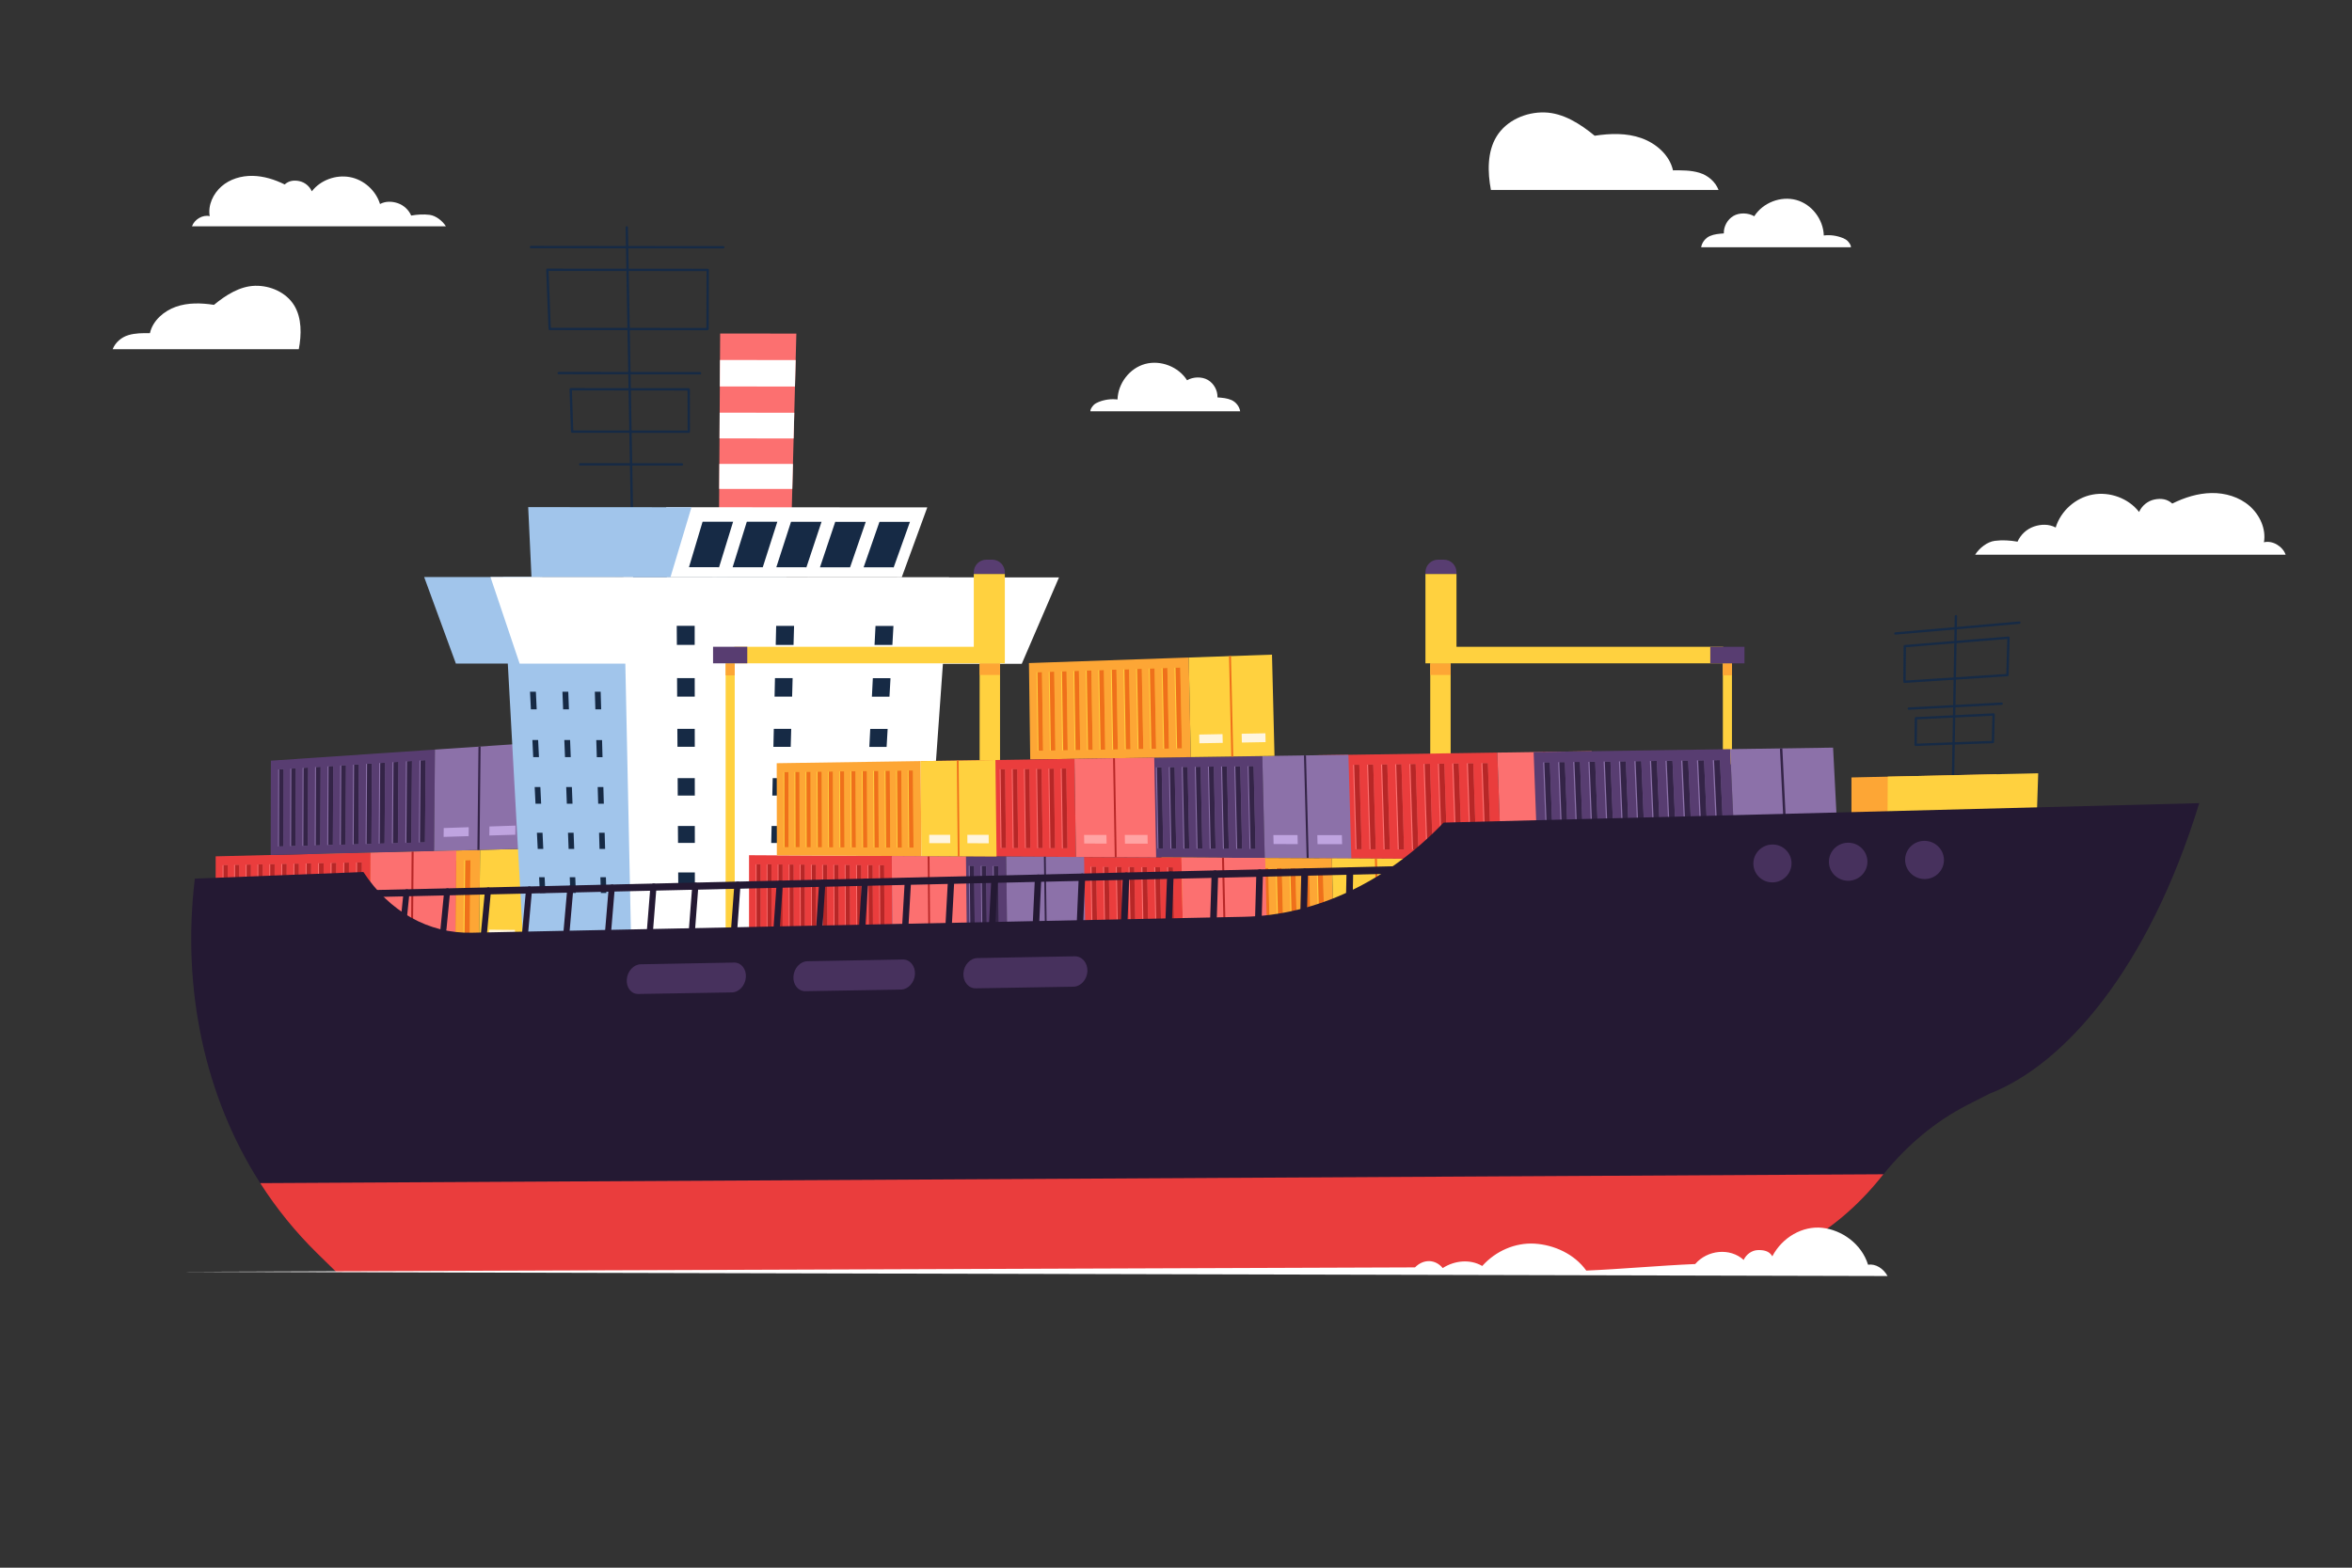 <?xml version="1.0" encoding="utf-8"?>
<!-- Generator: Adobe Illustrator 25.4.1, SVG Export Plug-In . SVG Version: 6.00 Build 0)  -->
<svg version="1.1" xmlns="http://www.w3.org/2000/svg" xmlns:xlink="http://www.w3.org/1999/xlink" x="0px" y="0px"
	 viewBox="0 0 750 500" style="enable-background:new 0 0 750 500;" xml:space="preserve">
<rect x="0" y="0" width="750" height="500" fill="#333333" stroke="none"/>
<g id="BACKGROUND">
</g>
<g id="OBJECTS">
	<g>
		<g>
			<g>
				<g>
					<g>
						<polygon style="fill:#FDA635;" points="152.76,303.79 98.89,302.79 99,272.38 153.1,271.06 						"/>
						<g>
							<g>
								<polygon style="fill:#FFD13F;" points="147.75,300.83 149.76,300.86 150.02,274.34 148,274.38 								"/>
								<polygon style="fill:#EF701B;" points="148.09,300.84 149.76,300.86 150.02,274.34 148.35,274.38 								"/>
							</g>
							<g>
								<polygon style="fill:#FFD13F;" points="143.28,300.77 145.26,300.8 145.51,274.43 143.51,274.47 								"/>
								<polygon style="fill:#EF701B;" points="143.62,300.77 145.26,300.8 145.51,274.43 143.86,274.47 								"/>
							</g>
							<g>
								<polygon style="fill:#FFD13F;" points="138.86,300.7 140.82,300.73 141.05,274.52 139.08,274.56 								"/>
								<polygon style="fill:#EF701B;" points="139.19,300.71 140.82,300.73 141.05,274.52 139.42,274.56 								"/>
							</g>
							<g>
								<polygon style="fill:#FFD13F;" points="134.49,300.64 136.43,300.67 136.65,274.61 134.7,274.65 								"/>
								<polygon style="fill:#EF701B;" points="134.82,300.64 136.43,300.67 136.65,274.61 135.03,274.64 								"/>
							</g>
							<g>
								<polygon style="fill:#FFD13F;" points="130.18,300.57 132.09,300.6 132.29,274.7 130.37,274.74 								"/>
								<polygon style="fill:#EF701B;" points="130.5,300.58 132.09,300.6 132.29,274.7 130.7,274.73 								"/>
							</g>
							<g>
								<polygon style="fill:#FFD13F;" points="125.91,300.51 127.81,300.54 127.99,274.79 126.09,274.83 								"/>
								<polygon style="fill:#EF701B;" points="126.24,300.52 127.81,300.54 127.99,274.79 126.42,274.82 								"/>
							</g>
							<g>
								<polygon style="fill:#FFD13F;" points="121.69,300.45 123.57,300.48 123.74,274.87 121.86,274.91 								"/>
								<polygon style="fill:#EF701B;" points="122.01,300.45 123.57,300.48 123.74,274.87 122.18,274.9 								"/>
							</g>
							<g>
								<polygon style="fill:#FFD13F;" points="117.52,300.39 119.38,300.41 119.53,274.96 117.68,274.99 								"/>
								<polygon style="fill:#EF701B;" points="117.84,300.39 119.38,300.41 119.53,274.96 117.99,274.99 								"/>
							</g>
							<g>
								<polygon style="fill:#FFD13F;" points="113.4,300.33 115.24,300.35 115.38,275.04 113.54,275.08 								"/>
								<polygon style="fill:#EF701B;" points="113.72,300.33 115.24,300.35 115.38,275.04 113.86,275.07 								"/>
							</g>
							<g>
								<polygon style="fill:#FFD13F;" points="109.33,300.26 111.14,300.29 111.27,275.12 109.45,275.16 								"/>
								<polygon style="fill:#EF701B;" points="109.64,300.27 111.14,300.29 111.27,275.12 109.76,275.15 								"/>
							</g>
							<g>
								<polygon style="fill:#FFD13F;" points="105.3,300.2 107.09,300.23 107.21,275.21 105.41,275.24 								"/>
								<polygon style="fill:#EF701B;" points="105.61,300.21 107.09,300.23 107.21,275.21 105.72,275.24 								"/>
							</g>
							<g>
								<polygon style="fill:#FFD13F;" points="101.31,300.15 103.09,300.17 103.19,275.29 101.41,275.32 								"/>
								<polygon style="fill:#EF701B;" points="101.62,300.15 103.09,300.17 103.19,275.29 101.72,275.32 								"/>
							</g>
						</g>
					</g>
					<g>
						<polygon style="fill:#FFD13F;" points="182.66,304.35 152.76,303.79 153.1,271.06 183.13,270.33 						"/>
						<polygon style="fill:#EF701B;" points="167.77,304.07 167.07,304.06 167.47,270.71 168.17,270.7 						"/>
						<polygon style="fill:#FFF5DF;" points="164.17,299.48 155.92,299.37 155.95,296.51 164.21,296.59 						"/>
						<polygon style="fill:#FFF5DF;" points="179.61,299.68 171.02,299.57 171.05,296.65 179.65,296.73 						"/>
					</g>
				</g>
				<g>
					<g>
						<polygon style="fill:#EA3D3D;" points="118,303.15 68.77,302.23 68.77,273.12 118.18,271.91 						"/>
						<g>
							<g>
								<polygon style="fill:#FC7070;" points="113.42,300.33 115.25,300.35 115.39,275.04 113.55,275.08 								"/>
								<polygon style="fill:#B72727;" points="113.73,300.33 115.25,300.35 115.39,275.04 113.87,275.07 								"/>
							</g>
							<g>
								<polygon style="fill:#FC7070;" points="109.34,300.26 111.15,300.29 111.28,275.12 109.47,275.16 								"/>
								<polygon style="fill:#B72727;" points="109.65,300.27 111.15,300.29 111.28,275.12 109.78,275.15 								"/>
							</g>
							<g>
								<polygon style="fill:#FC7070;" points="105.31,300.21 107.1,300.23 107.22,275.21 105.42,275.24 								"/>
								<polygon style="fill:#B72727;" points="105.62,300.21 107.1,300.23 107.22,275.21 105.73,275.24 								"/>
							</g>
							<g>
								<polygon style="fill:#FC7070;" points="101.33,300.15 103.1,300.17 103.2,275.29 101.43,275.32 								"/>
								<polygon style="fill:#B72727;" points="101.63,300.15 103.1,300.17 103.2,275.29 101.73,275.32 								"/>
							</g>
							<g>
								<polygon style="fill:#FC7070;" points="97.39,300.09 99.14,300.11 99.23,275.37 97.47,275.4 								"/>
								<polygon style="fill:#B72727;" points="97.69,300.09 99.14,300.11 99.23,275.37 97.78,275.4 								"/>
							</g>
							<g>
								<polygon style="fill:#FC7070;" points="93.49,300.03 95.22,300.06 95.3,275.45 93.57,275.48 								"/>
								<polygon style="fill:#B72727;" points="93.79,300.03 95.22,300.06 95.3,275.45 93.86,275.47 								"/>
							</g>
							<g>
								<polygon style="fill:#FC7070;" points="89.64,299.97 91.35,300 91.42,275.52 89.7,275.56 								"/>
								<polygon style="fill:#B72727;" points="89.93,299.98 91.35,300 91.42,275.52 89.99,275.55 								"/>
							</g>
							<g>
								<polygon style="fill:#FC7070;" points="85.83,299.92 87.52,299.94 87.58,275.6 85.88,275.64 								"/>
								<polygon style="fill:#B72727;" points="86.12,299.92 87.52,299.94 87.58,275.6 86.17,275.63 								"/>
							</g>
							<g>
								<polygon style="fill:#FC7070;" points="82.06,299.86 83.73,299.89 83.78,275.68 82.09,275.71 								"/>
								<polygon style="fill:#B72727;" points="82.34,299.86 83.73,299.89 83.78,275.68 82.38,275.71 								"/>
							</g>
							<g>
								<polygon style="fill:#FC7070;" points="78.33,299.81 79.98,299.83 80.02,275.75 78.35,275.79 								"/>
								<polygon style="fill:#B72727;" points="78.61,299.81 79.98,299.83 80.02,275.75 78.64,275.78 								"/>
							</g>
							<g>
								<polygon style="fill:#FC7070;" points="74.64,299.75 76.28,299.78 76.3,275.83 74.65,275.86 								"/>
								<polygon style="fill:#B72727;" points="74.92,299.76 76.28,299.78 76.3,275.83 74.94,275.86 								"/>
							</g>
							<g>
								<polygon style="fill:#FC7070;" points="70.99,299.7 72.61,299.72 72.62,275.9 70.99,275.94 								"/>
								<polygon style="fill:#B72727;" points="71.26,299.7 72.61,299.72 72.62,275.9 71.27,275.93 								"/>
							</g>
						</g>
					</g>
					<g>
						<polygon style="fill:#FC7070;" points="145.17,303.65 118,303.15 118.18,271.91 145.48,271.25 						"/>
						<polygon style="fill:#B72727;" points="131.65,303.4 131.02,303.39 131.26,271.6 131.9,271.58 						"/>
						<polygon style="fill:#FFA4A4;" points="128.37,299.02 120.85,298.93 120.87,296.2 128.39,296.27 						"/>
						<polygon style="fill:#FFA4A4;" points="142.39,299.2 134.59,299.1 134.61,296.32 142.41,296.39 						"/>
					</g>
				</g>
				<g>
					<g>
						<polygon style="fill:#583D71;" points="138.42,271.42 86.32,272.69 86.38,242.61 138.69,239.07 						"/>
						<g>
							<g>
								<polygon style="fill:#8C71A9;" points="133.57,268.71 135.51,268.65 135.72,242.44 133.78,242.56 								"/>
								<polygon style="fill:#342447;" points="133.9,268.7 135.51,268.65 135.72,242.44 134.11,242.54 								"/>
							</g>
							<g>
								<polygon style="fill:#8C71A9;" points="129.25,268.83 131.17,268.78 131.37,242.71 129.44,242.84 								"/>
								<polygon style="fill:#342447;" points="129.58,268.82 131.17,268.78 131.37,242.71 129.77,242.81 								"/>
							</g>
							<g>
								<polygon style="fill:#8C71A9;" points="124.98,268.95 126.88,268.9 127.06,242.99 125.16,243.11 								"/>
								<polygon style="fill:#342447;" points="125.3,268.94 126.88,268.9 127.06,242.99 125.48,243.09 								"/>
							</g>
							<g>
								<polygon style="fill:#8C71A9;" points="120.76,269.07 122.63,269.02 122.8,243.26 120.92,243.38 								"/>
								<polygon style="fill:#342447;" points="121.08,269.06 122.63,269.02 122.8,243.26 121.24,243.36 								"/>
							</g>
							<g>
								<polygon style="fill:#8C71A9;" points="116.59,269.19 118.44,269.13 118.59,243.52 116.73,243.64 								"/>
								<polygon style="fill:#342447;" points="116.9,269.18 118.44,269.13 118.59,243.52 117.05,243.62 								"/>
							</g>
							<g>
								<polygon style="fill:#8C71A9;" points="112.46,269.3 114.29,269.25 114.43,243.79 112.59,243.9 								"/>
								<polygon style="fill:#342447;" points="112.77,269.29 114.29,269.25 114.43,243.79 112.91,243.88 								"/>
							</g>
							<g>
								<polygon style="fill:#8C71A9;" points="108.38,269.42 110.19,269.37 110.32,244.05 108.5,244.16 								"/>
								<polygon style="fill:#342447;" points="108.69,269.41 110.19,269.37 110.32,244.05 108.81,244.14 								"/>
							</g>
							<g>
								<polygon style="fill:#8C71A9;" points="104.35,269.53 106.14,269.48 106.26,244.31 104.46,244.42 								"/>
								<polygon style="fill:#342447;" points="104.66,269.52 106.14,269.48 106.26,244.31 104.77,244.4 								"/>
							</g>
							<g>
								<polygon style="fill:#8C71A9;" points="100.36,269.64 102.13,269.59 102.24,244.56 100.46,244.67 								"/>
								<polygon style="fill:#342447;" points="100.67,269.64 102.13,269.59 102.24,244.56 100.76,244.65 								"/>
							</g>
							<g>
								<polygon style="fill:#8C71A9;" points="96.42,269.76 98.17,269.71 98.26,244.81 96.5,244.92 								"/>
								<polygon style="fill:#342447;" points="96.72,269.75 98.17,269.71 98.26,244.81 96.8,244.91 								"/>
							</g>
							<g>
								<polygon style="fill:#8C71A9;" points="92.52,269.87 94.25,269.82 94.33,245.06 92.59,245.17 								"/>
								<polygon style="fill:#342447;" points="92.82,269.86 94.25,269.82 94.33,245.06 92.89,245.15 								"/>
							</g>
							<g>
								<polygon style="fill:#8C71A9;" points="88.66,269.97 90.38,269.93 90.44,245.31 88.72,245.42 								"/>
								<polygon style="fill:#342447;" points="88.96,269.97 90.38,269.93 90.44,245.31 89.02,245.4 								"/>
							</g>
						</g>
					</g>
					<g>
						<polygon style="fill:#8C71A9;" points="167.28,270.72 138.42,271.42 138.69,239.07 167.68,237.11 						"/>
						<polygon style="fill:#342447;" points="152.91,271.07 152.24,271.08 152.58,238.13 153.25,238.08 						"/>
						<polygon style="fill:#BFA4E0;" points="149.44,266.68 141.46,266.92 141.49,264.1 149.46,263.83 						"/>
						<polygon style="fill:#BFA4E0;" points="164.33,266.23 156.04,266.48 156.07,263.6 164.37,263.32 						"/>
					</g>
				</g>
			</g>
			<g>
				<g>
					
						<line style="fill:none;stroke:#162A45;stroke-width:0.75;stroke-linecap:round;stroke-linejoin:round;stroke-miterlimit:10;" x1="201.55" y1="165.55" x2="199.86" y2="72.52"/>
					
						<polygon style="fill:none;stroke:#162A45;stroke-width:0.75;stroke-linecap:round;stroke-linejoin:round;stroke-miterlimit:10;" points="
						225.62,104.96 175.28,104.91 174.54,86.04 225.67,86.09 					"/>
					
						<line style="fill:none;stroke:#162A45;stroke-width:0.75;stroke-linecap:round;stroke-linejoin:round;stroke-miterlimit:10;" x1="169.31" y1="78.8" x2="230.64" y2="78.87"/>
					
						<polygon style="fill:none;stroke:#162A45;stroke-width:0.75;stroke-linecap:round;stroke-linejoin:round;stroke-miterlimit:10;" points="
						219.64,137.69 182.44,137.66 181.98,124.14 219.61,124.18 					"/>
					
						<line style="fill:none;stroke:#162A45;stroke-width:0.75;stroke-linecap:round;stroke-linejoin:round;stroke-miterlimit:10;" x1="178.17" y1="118.99" x2="223.23" y2="119.04"/>
					
						<line style="fill:none;stroke:#162A45;stroke-width:0.75;stroke-linecap:round;stroke-linejoin:round;stroke-miterlimit:10;" x1="185.01" y1="148.09" x2="217.45" y2="148.12"/>
				</g>
				<g>
					<polygon style="fill:#FC7070;" points="252.46,162.94 229.29,162.92 229.64,106.37 253.94,106.4 					"/>
					<polygon style="fill:#FFFFFF;" points="253.5,123.28 229.54,123.26 229.59,114.82 253.72,114.84 					"/>
					<polygon style="fill:#FFFFFF;" points="253.06,139.84 229.44,139.82 229.49,131.62 253.28,131.64 					"/>
					<polygon style="fill:#FFFFFF;" points="252.64,155.95 229.34,155.93 229.39,147.95 252.85,147.97 					"/>
				</g>
				<g>
					<g>
						<polygon style="fill:#A1C5EB;" points="247.3,320.54 167.91,320.54 160.41,184.05 250.75,184.1 						"/>
						<polygon style="fill:#FFFFFF;" points="292.91,320.54 201.67,320.54 198.83,184.07 302.64,184.14 						"/>
					</g>
					<g>
						<polygon style="fill:#FFFFFF;" points="295.69,161.83 212.43,161.77 212.63,184.08 287.54,184.13 						"/>
						<polygon style="fill:#A1C5EB;" points="220.5,161.78 168.43,161.74 169.48,184.05 213.8,184.08 						"/>
						<g>
							<polygon style="fill:#162A45;" points="229.3,180.91 219.7,180.9 224.04,166.4 233.77,166.4 							"/>
							<polygon style="fill:#162A45;" points="243.23,180.92 233.62,180.91 238.14,166.41 247.87,166.41 							"/>
							<polygon style="fill:#162A45;" points="257.15,180.93 247.55,180.92 252.24,166.42 261.97,166.43 							"/>
							<polygon style="fill:#162A45;" points="271.07,180.94 261.47,180.93 266.34,166.43 276.07,166.44 							"/>
							<polygon style="fill:#162A45;" points="284.98,180.95 275.39,180.94 280.44,166.44 290.16,166.45 							"/>
						</g>
					</g>
					<g>
						<polygon style="fill:#A1C5EB;" points="135.25,184.03 172.86,184.05 182.06,211.66 145.37,211.64 						"/>
						<polygon style="fill:#FFFFFF;" points="156.4,184.04 201.88,184.07 202.38,211.67 165.7,211.65 						"/>
					</g>
					<g>
						<polygon style="fill:#FFFFFF;" points="337.69,184.16 286.09,184.13 284.53,211.71 325.81,211.73 						"/>
					</g>
					<g>
						<polygon style="fill:#162A45;" points="171.14,226.23 169.29,226.23 169.01,220.61 170.88,220.61 						"/>
						<polygon style="fill:#162A45;" points="181.42,226.23 179.57,226.23 179.35,220.61 181.21,220.61 						"/>
						<polygon style="fill:#162A45;" points="191.7,226.24 189.85,226.23 189.68,220.62 191.54,220.62 						"/>
						<polygon style="fill:#162A45;" points="171.86,241.49 170.03,241.49 169.77,236.03 171.6,236.03 						"/>
						<polygon style="fill:#162A45;" points="182,241.49 180.17,241.49 179.95,236.03 181.79,236.03 						"/>
						<polygon style="fill:#162A45;" points="192.13,241.5 190.31,241.5 190.14,236.03 191.98,236.04 						"/>
						<polygon style="fill:#162A45;" points="172.56,256.33 170.76,256.33 170.5,251.02 172.31,251.02 						"/>
						<polygon style="fill:#162A45;" points="182.56,256.33 180.75,256.33 180.55,251.02 182.36,251.02 						"/>
						<polygon style="fill:#162A45;" points="192.55,256.33 190.75,256.33 190.59,251.02 192.4,251.02 						"/>
						<polygon style="fill:#162A45;" points="173.24,270.76 171.47,270.76 171.21,265.59 173,265.59 						"/>
						<polygon style="fill:#162A45;" points="183.1,270.76 181.32,270.76 181.12,265.6 182.91,265.6 						"/>
						<polygon style="fill:#162A45;" points="192.96,270.77 191.18,270.77 191.03,265.6 192.81,265.6 						"/>
						<polygon style="fill:#162A45;" points="173.91,284.8 172.15,284.8 171.91,279.78 173.67,279.78 						"/>
						<polygon style="fill:#162A45;" points="183.63,284.81 181.88,284.8 181.68,279.78 183.44,279.78 						"/>
						<polygon style="fill:#162A45;" points="193.36,284.81 191.6,284.81 191.45,279.78 193.21,279.78 						"/>
					</g>
					<g>
						<polygon style="fill:#162A45;" points="221.52,205.68 215.84,205.68 215.8,199.6 221.52,199.6 						"/>
						<polygon style="fill:#162A45;" points="253.04,205.7 247.36,205.69 247.5,199.61 253.21,199.62 						"/>
						<polygon style="fill:#162A45;" points="284.56,205.71 278.87,205.71 279.18,199.63 284.9,199.63 						"/>
						<polygon style="fill:#162A45;" points="221.54,222.18 215.93,222.18 215.9,216.27 221.53,216.28 						"/>
						<polygon style="fill:#162A45;" points="252.59,222.19 246.99,222.19 247.12,216.29 252.75,216.29 						"/>
						<polygon style="fill:#162A45;" points="283.63,222.21 278.03,222.2 278.33,216.3 283.96,216.31 						"/>
						<polygon style="fill:#162A45;" points="221.55,238.19 216.03,238.19 215.99,232.46 221.54,232.46 						"/>
						<polygon style="fill:#162A45;" points="252.14,238.2 246.62,238.2 246.75,232.47 252.3,232.47 						"/>
						<polygon style="fill:#162A45;" points="282.72,238.21 277.21,238.21 277.5,232.48 283.05,232.49 						"/>
						<polygon style="fill:#162A45;" points="221.56,253.74 216.12,253.74 216.09,248.17 221.55,248.17 						"/>
						<polygon style="fill:#162A45;" points="251.71,253.75 246.27,253.74 246.4,248.18 251.86,248.18 						"/>
						<polygon style="fill:#162A45;" points="281.85,253.76 276.41,253.75 276.7,248.19 282.16,248.19 						"/>
						<polygon style="fill:#162A45;" points="221.57,268.84 216.21,268.84 216.17,263.43 221.56,263.44 						"/>
						<polygon style="fill:#162A45;" points="251.29,268.85 245.93,268.85 246.05,263.44 251.44,263.44 						"/>
						<polygon style="fill:#162A45;" points="281,268.85 275.64,268.85 275.91,263.45 281.3,263.45 						"/>
						<polygon style="fill:#162A45;" points="221.58,283.52 216.29,283.52 216.26,278.26 221.57,278.26 						"/>
						<polygon style="fill:#162A45;" points="250.88,283.52 245.59,283.52 245.71,278.27 251.02,278.27 						"/>
						<polygon style="fill:#162A45;" points="280.17,283.53 274.89,283.53 275.16,278.27 280.47,278.28 						"/>
					</g>
				</g>
			</g>
			<g>
				<g>
					<g>
						<rect x="549.38" y="211.56" style="fill:#FFD13F;" width="2.9" height="32.24"/>
						<rect x="549.38" y="211.56" style="fill:#FDA635;" width="2.9" height="3.83"/>
					</g>
					<g>
						<rect x="456.07" y="211.56" style="fill:#FFD13F;" width="6.51" height="32.24"/>
						<rect x="456.07" y="211.56" style="fill:#FDA635;" width="6.51" height="3.71"/>
					</g>
					<g>
						<path style="fill:#583D71;" d="M460.41,178.5h-1.84c-2.22,0-4.03,1.8-4.03,4.03v0.55h9.9v-0.55
							C464.44,180.3,462.63,178.5,460.41,178.5z"/>
						<polygon style="fill:#FFD13F;" points="464.44,206.29 464.44,183.08 454.54,183.08 454.54,211.56 455.84,211.56 
							464.44,211.56 549.51,211.56 549.51,206.29 						"/>
						<rect x="545.37" y="206.29" style="fill:#583D71;" width="10.91" height="5.28"/>
					</g>
				</g>
				<g>
					<g>
						
							<rect x="231.38" y="211.56" transform="matrix(-1 -1.224647e-16 1.224647e-16 -1 465.668 511.211)" style="fill:#FFD13F;" width="2.9" height="88.08"/>
						
							<rect x="231.38" y="211.56" transform="matrix(-1 -1.224647e-16 1.224647e-16 -1 465.668 426.959)" style="fill:#FDA635;" width="2.9" height="3.83"/>
					</g>
					<g>
						
							<rect x="312.38" y="211.56" transform="matrix(-1 -1.224647e-16 1.224647e-16 -1 631.271 455.366)" style="fill:#FFD13F;" width="6.51" height="32.24"/>
						
							<rect x="312.38" y="211.56" transform="matrix(-1 -1.224647e-16 1.224647e-16 -1 631.271 426.835)" style="fill:#FDA635;" width="6.51" height="3.71"/>
					</g>
					<g>
						<path style="fill:#583D71;" d="M314.55,178.5h1.84c2.22,0,4.03,1.8,4.03,4.03v0.55h-9.9v-0.55
							C310.52,180.3,312.32,178.5,314.55,178.5z"/>
						<polygon style="fill:#FFD13F;" points="310.52,206.29 310.52,183.08 320.42,183.08 320.42,211.56 319.12,211.56 
							310.52,211.56 234.15,211.56 234.15,206.29 						"/>
						
							<rect x="227.38" y="206.29" transform="matrix(-1 -1.224647e-16 1.224647e-16 -1 465.668 417.853)" style="fill:#583D71;" width="10.91" height="5.28"/>
					</g>
				</g>
			</g>
			<g>
				<g>
					
						<line style="fill:none;stroke:#162A45;stroke-width:0.75;stroke-linecap:round;stroke-linejoin:round;stroke-miterlimit:10;" x1="622.64" y1="255.3" x2="623.69" y2="196.54"/>
					
						<polygon style="fill:none;stroke:#162A45;stroke-width:0.75;stroke-linecap:round;stroke-linejoin:round;stroke-miterlimit:10;" points="
						640.13,215.31 607.29,217.45 607.39,206.08 640.46,203.39 					"/>
					
						<line style="fill:none;stroke:#162A45;stroke-width:0.75;stroke-linecap:round;stroke-linejoin:round;stroke-miterlimit:10;" x1="604.4" y1="202.04" x2="643.93" y2="198.59"/>
					
						<polygon style="fill:none;stroke:#162A45;stroke-width:0.75;stroke-linecap:round;stroke-linejoin:round;stroke-miterlimit:10;" points="
						635.5,236.66 610.85,237.56 610.94,229.08 635.72,227.88 					"/>
					
						<line style="fill:none;stroke:#162A45;stroke-width:0.75;stroke-linecap:round;stroke-linejoin:round;stroke-miterlimit:10;" x1="608.68" y1="226" x2="638.28" y2="224.43"/>
				</g>
				<g>
					<polygon style="fill:#FDA635;" points="636.3,263.29 590.39,263.29 590.39,247.96 636.72,246.92 					"/>
					<polygon style="fill:#FFD13F;" points="649.39,263.29 601.87,263.29 601.97,247.7 649.94,246.63 					"/>
				</g>
			</g>
			<g>
				<g>
					<g>
						<polygon style="fill:#583D71;" points="485.76,308.58 427.14,307.07 426.22,273.77 484.51,274.09 						"/>
						<g>
							<g>
								<polygon style="fill:#8C71A9;" points="480.35,305.39 482.47,305.44 481.47,277.43 479.36,277.41 								"/>
								<polygon style="fill:#342447;" points="480.71,305.4 482.47,305.44 481.47,277.43 479.72,277.41 								"/>
							</g>
							<g>
								<polygon style="fill:#8C71A9;" points="475.62,305.27 477.73,305.32 476.75,277.39 474.66,277.38 								"/>
								<polygon style="fill:#342447;" points="475.99,305.28 477.73,305.32 476.75,277.39 475.02,277.38 								"/>
							</g>
							<g>
								<polygon style="fill:#8C71A9;" points="470.92,305.16 473.02,305.21 472.06,277.36 469.98,277.34 								"/>
								<polygon style="fill:#342447;" points="471.28,305.17 473.02,305.21 472.06,277.36 470.34,277.35 								"/>
							</g>
							<g>
								<polygon style="fill:#8C71A9;" points="466.25,305.05 468.33,305.1 467.4,277.32 465.33,277.31 								"/>
								<polygon style="fill:#342447;" points="466.61,305.06 468.33,305.1 467.4,277.32 465.69,277.31 								"/>
							</g>
							<g>
								<polygon style="fill:#8C71A9;" points="461.6,304.94 463.67,304.99 462.76,277.29 460.7,277.27 								"/>
								<polygon style="fill:#342447;" points="461.96,304.95 463.67,304.99 462.76,277.29 461.06,277.28 								"/>
							</g>
							<g>
								<polygon style="fill:#8C71A9;" points="456.98,304.83 459.04,304.88 458.15,277.26 456.1,277.24 								"/>
								<polygon style="fill:#342447;" points="457.34,304.84 459.04,304.88 458.15,277.26 456.46,277.24 								"/>
							</g>
							<g>
								<polygon style="fill:#8C71A9;" points="452.39,304.72 454.43,304.77 453.57,277.22 451.53,277.21 								"/>
								<polygon style="fill:#342447;" points="452.74,304.73 454.43,304.77 453.57,277.22 451.88,277.21 								"/>
							</g>
							<g>
								<polygon style="fill:#8C71A9;" points="447.82,304.61 449.85,304.66 449.01,277.19 446.98,277.17 								"/>
								<polygon style="fill:#342447;" points="448.17,304.62 449.85,304.66 449.01,277.19 447.33,277.18 								"/>
							</g>
							<g>
								<polygon style="fill:#8C71A9;" points="443.27,304.5 445.3,304.55 444.47,277.15 442.45,277.14 								"/>
								<polygon style="fill:#342447;" points="443.62,304.51 445.3,304.55 444.47,277.15 442.8,277.14 								"/>
							</g>
							<g>
								<polygon style="fill:#8C71A9;" points="438.75,304.39 440.76,304.44 439.96,277.12 437.95,277.11 								"/>
								<polygon style="fill:#342447;" points="439.1,304.4 440.76,304.44 439.96,277.12 438.3,277.11 								"/>
							</g>
							<g>
								<polygon style="fill:#8C71A9;" points="434.25,304.29 436.26,304.33 435.47,277.09 433.48,277.07 								"/>
								<polygon style="fill:#342447;" points="434.6,304.29 436.26,304.33 435.47,277.09 433.82,277.08 								"/>
							</g>
							<g>
								<polygon style="fill:#8C71A9;" points="429.78,304.18 431.77,304.23 431.01,277.06 429.03,277.04 								"/>
								<polygon style="fill:#342447;" points="430.13,304.19 431.77,304.23 431.01,277.06 429.37,277.04 								"/>
							</g>
						</g>
					</g>
					<g>
						<polygon style="fill:#8C71A9;" points="516.43,309.37 485.76,308.58 484.51,274.09 515,274.25 						"/>
						<polygon style="fill:#342447;" points="501.31,308.98 500.6,308.96 499.27,274.17 499.98,274.17 						"/>
						<polygon style="fill:#BFA4E0;" points="497.38,304.11 488.83,303.92 488.72,300.89 497.27,301.07 						"/>
						<polygon style="fill:#BFA4E0;" points="513.1,304.47 504.39,304.28 504.27,301.22 512.98,301.41 						"/>
					</g>
				</g>
				<g>
					<g>
						<polygon style="fill:#EA3D3D;" points="478.66,274.05 420.76,273.74 419.88,240.88 477.46,240.03 						"/>
						<g>
							<g>
								<polygon style="fill:#FC7070;" points="473.32,271.01 475.41,271.02 474.45,243.39 472.37,243.41 								"/>
								<polygon style="fill:#B72727;" points="473.68,271.01 475.41,271.02 474.45,243.39 472.72,243.41 								"/>
							</g>
							<g>
								<polygon style="fill:#FC7070;" points="468.65,271 470.73,271 469.79,243.45 467.72,243.47 								"/>
								<polygon style="fill:#B72727;" points="469.01,271 470.73,271 469.79,243.45 468.08,243.47 								"/>
							</g>
							<g>
								<polygon style="fill:#FC7070;" points="464.01,270.98 466.08,270.99 465.16,243.5 463.1,243.53 								"/>
								<polygon style="fill:#B72727;" points="464.37,270.98 466.08,270.99 465.16,243.5 463.46,243.53 								"/>
							</g>
							<g>
								<polygon style="fill:#FC7070;" points="459.4,270.96 461.45,270.97 460.56,243.56 458.51,243.59 								"/>
								<polygon style="fill:#B72727;" points="459.75,270.96 461.45,270.97 460.56,243.56 458.86,243.59 								"/>
							</g>
							<g>
								<polygon style="fill:#FC7070;" points="454.81,270.95 456.85,270.95 455.98,243.62 453.94,243.65 								"/>
								<polygon style="fill:#B72727;" points="455.16,270.95 456.85,270.95 455.98,243.62 454.29,243.64 								"/>
							</g>
							<g>
								<polygon style="fill:#FC7070;" points="450.24,270.93 452.28,270.94 451.42,243.68 449.4,243.71 								"/>
								<polygon style="fill:#B72727;" points="450.59,270.93 452.28,270.94 451.42,243.68 449.74,243.7 								"/>
							</g>
							<g>
								<polygon style="fill:#FC7070;" points="445.7,270.91 447.72,270.92 446.89,243.74 444.88,243.76 								"/>
								<polygon style="fill:#B72727;" points="446.05,270.92 447.72,270.92 446.89,243.74 445.22,243.76 								"/>
							</g>
							<g>
								<polygon style="fill:#FC7070;" points="441.19,270.9 443.2,270.91 442.39,243.8 440.38,243.82 								"/>
								<polygon style="fill:#B72727;" points="441.53,270.9 443.2,270.91 442.39,243.8 440.73,243.82 								"/>
							</g>
							<g>
								<polygon style="fill:#FC7070;" points="436.7,270.88 438.7,270.89 437.9,243.85 435.91,243.88 								"/>
								<polygon style="fill:#B72727;" points="437.04,270.88 438.7,270.89 437.9,243.85 436.26,243.87 								"/>
							</g>
							<g>
								<polygon style="fill:#FC7070;" points="432.23,270.87 434.22,270.87 433.45,243.91 431.47,243.94 								"/>
								<polygon style="fill:#B72727;" points="432.57,270.87 434.22,270.87 433.45,243.91 431.81,243.93 								"/>
							</g>
							<g>
								<polygon style="fill:#FC7070;" points="427.79,270.85 429.77,270.86 429.02,243.97 427.05,243.99 								"/>
								<polygon style="fill:#B72727;" points="428.13,270.85 429.77,270.86 429.02,243.97 427.38,243.99 								"/>
							</g>
							<g>
								<polygon style="fill:#FC7070;" points="423.37,270.83 425.34,270.84 424.61,244.02 422.65,244.05 								"/>
								<polygon style="fill:#B72727;" points="423.71,270.83 425.34,270.84 424.61,244.02 422.98,244.04 								"/>
							</g>
						</g>
					</g>
					<g>
						<polygon style="fill:#FC7070;" points="508.93,274.22 478.66,274.05 477.46,240.03 507.56,239.58 						"/>
						<polygon style="fill:#B72727;" points="494.01,274.14 493.31,274.13 492.02,239.81 492.73,239.8 						"/>
						<polygon style="fill:#FFA4A4;" points="490.13,269.42 481.69,269.39 481.59,266.41 490.02,266.42 						"/>
						<polygon style="fill:#FFA4A4;" points="505.65,269.46 497.06,269.43 496.94,266.42 505.53,266.43 						"/>
					</g>
				</g>
				<g>
					<g>
						<polygon style="fill:#583D71;" points="403.3,273.65 350.38,273.36 349.86,241.91 402.52,241.13 						"/>
						<g>
							<g>
								<polygon style="fill:#8C71A9;" points="398.46,270.74 400.36,270.75 399.74,244.34 397.84,244.37 								"/>
								<polygon style="fill:#342447;" points="398.78,270.75 400.36,270.75 399.74,244.34 398.16,244.36 								"/>
							</g>
							<g>
								<polygon style="fill:#8C71A9;" points="394.2,270.73 396.09,270.74 395.49,244.4 393.6,244.42 								"/>
								<polygon style="fill:#342447;" points="394.52,270.73 396.09,270.74 395.49,244.4 393.92,244.42 								"/>
							</g>
							<g>
								<polygon style="fill:#8C71A9;" points="389.96,270.71 391.84,270.72 391.25,244.45 389.38,244.47 								"/>
								<polygon style="fill:#342447;" points="390.28,270.71 391.84,270.72 391.25,244.45 389.7,244.47 								"/>
							</g>
							<g>
								<polygon style="fill:#8C71A9;" points="385.74,270.7 387.62,270.71 387.05,244.5 385.18,244.53 								"/>
								<polygon style="fill:#342447;" points="386.06,270.7 387.62,270.71 387.05,244.5 385.5,244.52 								"/>
							</g>
							<g>
								<polygon style="fill:#8C71A9;" points="381.55,270.68 383.41,270.69 382.86,244.56 381,244.58 								"/>
								<polygon style="fill:#342447;" points="381.87,270.68 383.41,270.69 382.86,244.56 381.32,244.58 								"/>
							</g>
							<g>
								<polygon style="fill:#8C71A9;" points="377.38,270.67 379.23,270.68 378.7,244.61 376.85,244.63 								"/>
								<polygon style="fill:#342447;" points="377.69,270.67 379.23,270.68 378.7,244.61 377.16,244.63 								"/>
							</g>
							<g>
								<polygon style="fill:#8C71A9;" points="373.23,270.65 375.07,270.66 374.55,244.66 372.71,244.69 								"/>
								<polygon style="fill:#342447;" points="373.54,270.65 375.07,270.66 374.55,244.66 373.03,244.68 								"/>
							</g>
							<g>
								<polygon style="fill:#8C71A9;" points="369.1,270.64 370.93,270.65 370.43,244.72 368.6,244.74 								"/>
								<polygon style="fill:#342447;" points="369.41,270.64 370.93,270.65 370.43,244.72 368.92,244.74 								"/>
							</g>
							<g>
								<polygon style="fill:#8C71A9;" points="364.99,270.62 366.82,270.63 366.33,244.77 364.51,244.79 								"/>
								<polygon style="fill:#342447;" points="365.3,270.62 366.82,270.63 366.33,244.77 364.82,244.79 								"/>
							</g>
							<g>
								<polygon style="fill:#8C71A9;" points="360.9,270.61 362.72,270.62 362.25,244.82 360.44,244.84 								"/>
								<polygon style="fill:#342447;" points="361.22,270.61 362.72,270.62 362.25,244.82 360.75,244.84 								"/>
							</g>
							<g>
								<polygon style="fill:#8C71A9;" points="356.84,270.59 358.65,270.6 358.2,244.87 356.39,244.9 								"/>
								<polygon style="fill:#342447;" points="357.15,270.6 358.65,270.6 358.2,244.87 356.7,244.89 								"/>
							</g>
							<g>
								<polygon style="fill:#8C71A9;" points="352.79,270.58 354.6,270.59 354.16,244.93 352.37,244.95 								"/>
								<polygon style="fill:#342447;" points="353.1,270.58 354.6,270.59 354.16,244.93 352.67,244.94 								"/>
							</g>
						</g>
					</g>
					<g>
						<polygon style="fill:#8C71A9;" points="430.92,273.8 403.3,273.65 402.52,241.13 429.98,240.73 						"/>
						<polygon style="fill:#342447;" points="417.31,273.72 416.67,273.72 415.81,240.94 416.45,240.93 						"/>
						<polygon style="fill:#BFA4E0;" points="413.82,269.22 406.12,269.2 406.05,266.34 413.75,266.35 						"/>
						<polygon style="fill:#BFA4E0;" points="427.97,269.25 420.13,269.23 420.06,266.36 427.89,266.36 						"/>
					</g>
				</g>
				<g>
					<g>
						<polygon style="fill:#583D71;" points="553.34,274.46 490.31,274.12 489.04,239.86 551.7,238.93 						"/>
						<g>
							<g>
								<polygon style="fill:#8C71A9;" points="547.49,271.28 549.77,271.29 548.45,242.44 546.18,242.47 								"/>
								<polygon style="fill:#342447;" points="547.88,271.28 549.77,271.29 548.45,242.44 546.57,242.46 								"/>
							</g>
							<g>
								<polygon style="fill:#8C71A9;" points="542.4,271.26 544.67,271.27 543.38,242.5 541.12,242.53 								"/>
								<polygon style="fill:#342447;" points="542.79,271.26 544.67,271.27 543.38,242.5 541.51,242.53 								"/>
							</g>
							<g>
								<polygon style="fill:#8C71A9;" points="537.35,271.24 539.6,271.25 538.33,242.57 536.09,242.6 								"/>
								<polygon style="fill:#342447;" points="537.74,271.24 539.6,271.25 538.33,242.57 536.48,242.59 								"/>
							</g>
							<g>
								<polygon style="fill:#8C71A9;" points="532.32,271.23 534.56,271.23 533.32,242.63 531.09,242.66 								"/>
								<polygon style="fill:#342447;" points="532.71,271.23 534.56,271.23 533.32,242.63 531.47,242.66 								"/>
							</g>
							<g>
								<polygon style="fill:#8C71A9;" points="527.32,271.21 529.55,271.22 528.33,242.7 526.12,242.72 								"/>
								<polygon style="fill:#342447;" points="527.71,271.21 529.55,271.22 528.33,242.7 526.5,242.72 								"/>
							</g>
							<g>
								<polygon style="fill:#8C71A9;" points="522.35,271.19 524.57,271.2 523.37,242.76 521.17,242.79 								"/>
								<polygon style="fill:#342447;" points="522.73,271.19 524.57,271.2 523.37,242.76 521.55,242.78 								"/>
							</g>
							<g>
								<polygon style="fill:#8C71A9;" points="517.41,271.17 519.61,271.18 518.44,242.82 516.25,242.85 								"/>
								<polygon style="fill:#342447;" points="517.79,271.17 519.61,271.18 518.44,242.82 516.63,242.85 								"/>
							</g>
							<g>
								<polygon style="fill:#8C71A9;" points="512.5,271.15 514.69,271.16 513.54,242.89 511.36,242.91 								"/>
								<polygon style="fill:#342447;" points="512.87,271.16 514.69,271.16 513.54,242.89 511.74,242.91 								"/>
							</g>
							<g>
								<polygon style="fill:#8C71A9;" points="507.61,271.14 509.79,271.14 508.67,242.95 506.5,242.98 								"/>
								<polygon style="fill:#342447;" points="507.99,271.14 509.79,271.14 508.67,242.95 506.87,242.97 								"/>
							</g>
							<g>
								<polygon style="fill:#8C71A9;" points="502.76,271.12 504.92,271.13 503.82,243.01 501.67,243.04 								"/>
								<polygon style="fill:#342447;" points="503.13,271.12 504.92,271.13 503.82,243.01 502.04,243.03 								"/>
							</g>
							<g>
								<polygon style="fill:#8C71A9;" points="497.93,271.1 500.08,271.11 499,243.07 496.86,243.1 								"/>
								<polygon style="fill:#342447;" points="498.29,271.1 500.08,271.11 499,243.07 497.23,243.09 								"/>
							</g>
							<g>
								<polygon style="fill:#8C71A9;" points="493.12,271.08 495.26,271.09 494.21,243.13 492.08,243.16 								"/>
								<polygon style="fill:#342447;" points="493.49,271.09 495.26,271.09 494.21,243.13 492.44,243.16 								"/>
							</g>
						</g>
					</g>
					<g>
						<polygon style="fill:#8C71A9;" points="586.38,274.63 553.34,274.46 551.7,238.93 584.53,238.45 						"/>
						<polygon style="fill:#342447;" points="570.09,274.55 569.32,274.54 567.58,238.7 568.35,238.68 						"/>
						<polygon style="fill:#BFA4E0;" points="565.81,269.61 556.61,269.59 556.46,266.47 565.66,266.48 						"/>
						<polygon style="fill:#BFA4E0;" points="582.75,269.66 573.37,269.63 573.21,266.49 582.59,266.5 						"/>
					</g>
				</g>
				<g>
					<g>
						<polygon style="fill:#FDA635;" points="425.59,307.03 370.99,305.63 370.37,273.47 424.69,273.76 						"/>
						<g>
							<g>
								<polygon style="fill:#FFD13F;" points="420.58,303.96 422.55,304.01 421.83,276.99 419.87,276.97 								"/>
								<polygon style="fill:#EF701B;" points="420.92,303.97 422.55,304.01 421.83,276.99 420.2,276.98 								"/>
							</g>
							<g>
								<polygon style="fill:#FFD13F;" points="416.19,303.85 418.14,303.9 417.44,276.96 415.49,276.94 								"/>
								<polygon style="fill:#EF701B;" points="416.52,303.86 418.14,303.9 417.44,276.96 415.82,276.94 								"/>
							</g>
							<g>
								<polygon style="fill:#FFD13F;" points="411.81,303.75 413.76,303.8 413.07,276.92 411.13,276.91 								"/>
								<polygon style="fill:#EF701B;" points="412.15,303.76 413.76,303.8 413.07,276.92 411.47,276.91 								"/>
							</g>
							<g>
								<polygon style="fill:#FFD13F;" points="407.46,303.64 409.4,303.69 408.73,276.89 406.8,276.88 								"/>
								<polygon style="fill:#EF701B;" points="407.79,303.65 409.4,303.69 408.73,276.89 407.13,276.88 								"/>
							</g>
							<g>
								<polygon style="fill:#FFD13F;" points="403.13,303.54 405.06,303.59 404.41,276.86 402.49,276.85 								"/>
								<polygon style="fill:#EF701B;" points="403.46,303.55 405.06,303.59 404.41,276.86 402.82,276.85 								"/>
							</g>
							<g>
								<polygon style="fill:#FFD13F;" points="398.83,303.44 400.75,303.48 400.12,276.83 398.21,276.81 								"/>
								<polygon style="fill:#EF701B;" points="399.16,303.45 400.75,303.48 400.12,276.83 398.53,276.82 								"/>
							</g>
							<g>
								<polygon style="fill:#FFD13F;" points="394.55,303.34 396.45,303.38 395.84,276.8 393.94,276.78 								"/>
								<polygon style="fill:#EF701B;" points="394.88,303.34 396.45,303.38 395.84,276.8 394.27,276.78 								"/>
							</g>
							<g>
								<polygon style="fill:#FFD13F;" points="390.29,303.23 392.19,303.28 391.59,276.76 389.7,276.75 								"/>
								<polygon style="fill:#EF701B;" points="390.62,303.24 392.19,303.28 391.59,276.76 390.03,276.75 								"/>
							</g>
							<g>
								<polygon style="fill:#FFD13F;" points="386.05,303.13 387.94,303.18 387.36,276.73 385.49,276.72 								"/>
								<polygon style="fill:#EF701B;" points="386.38,303.14 387.94,303.18 387.36,276.73 385.81,276.72 								"/>
							</g>
							<g>
								<polygon style="fill:#FFD13F;" points="381.84,303.03 383.72,303.08 383.16,276.7 381.29,276.69 								"/>
								<polygon style="fill:#EF701B;" points="382.16,303.04 383.72,303.08 383.16,276.7 381.61,276.69 								"/>
							</g>
							<g>
								<polygon style="fill:#FFD13F;" points="377.65,302.93 379.51,302.98 378.97,276.67 377.11,276.66 								"/>
								<polygon style="fill:#EF701B;" points="377.97,302.94 379.51,302.98 378.97,276.67 377.43,276.66 								"/>
							</g>
							<g>
								<polygon style="fill:#FFD13F;" points="373.48,302.83 375.34,302.88 374.81,276.64 372.96,276.63 								"/>
								<polygon style="fill:#EF701B;" points="373.8,302.84 375.34,302.88 374.81,276.64 373.28,276.63 								"/>
							</g>
						</g>
					</g>
					<g>
						<polygon style="fill:#FFD13F;" points="454.11,307.76 425.59,307.03 424.69,273.76 453.04,273.92 						"/>
						<polygon style="fill:#EF701B;" points="440.06,307.4 439.39,307.39 438.41,273.84 439.07,273.84 						"/>
						<polygon style="fill:#FFF5DF;" points="436.44,302.72 428.49,302.54 428.41,299.62 436.35,299.79 						"/>
						<polygon style="fill:#FFF5DF;" points="451.05,303.05 442.96,302.87 442.87,299.92 450.96,300.1 						"/>
					</g>
				</g>
				<g>
					<g>
						<polygon style="fill:#FDA635;" points="379.72,241.47 328.52,242.23 328.11,211.48 379.06,209.71 						"/>
						<g>
							<g>
								<polygon style="fill:#FFD13F;" points="375.04,238.73 376.89,238.7 376.36,212.9 374.52,212.96 								"/>
								<polygon style="fill:#EF701B;" points="375.36,238.72 376.89,238.7 376.36,212.9 374.84,212.95 								"/>
							</g>
							<g>
								<polygon style="fill:#FFD13F;" points="370.92,238.79 372.76,238.76 372.25,213.04 370.42,213.1 								"/>
								<polygon style="fill:#EF701B;" points="371.24,238.79 372.76,238.76 372.25,213.04 370.73,213.09 								"/>
							</g>
							<g>
								<polygon style="fill:#FFD13F;" points="366.82,238.86 368.65,238.83 368.16,213.17 366.34,213.23 								"/>
								<polygon style="fill:#EF701B;" points="367.14,238.86 368.65,238.83 368.16,213.17 366.65,213.22 								"/>
							</g>
							<g>
								<polygon style="fill:#FFD13F;" points="362.74,238.93 364.56,238.9 364.09,213.31 362.28,213.37 								"/>
								<polygon style="fill:#EF701B;" points="363.06,238.92 364.56,238.9 364.09,213.31 362.59,213.35 								"/>
							</g>
							<g>
								<polygon style="fill:#FFD13F;" points="358.69,239 360.49,238.97 360.04,213.44 358.24,213.5 								"/>
								<polygon style="fill:#EF701B;" points="359,238.99 360.49,238.97 360.04,213.44 358.55,213.49 								"/>
							</g>
							<g>
								<polygon style="fill:#FFD13F;" points="354.65,239.06 356.45,239.03 356.01,213.57 354.22,213.63 								"/>
								<polygon style="fill:#EF701B;" points="354.96,239.06 356.45,239.03 356.01,213.57 354.52,213.62 								"/>
							</g>
							<g>
								<polygon style="fill:#FFD13F;" points="350.64,239.13 352.42,239.1 352,213.7 350.22,213.76 								"/>
								<polygon style="fill:#EF701B;" points="350.94,239.12 352.42,239.1 352,213.7 350.52,213.75 								"/>
							</g>
							<g>
								<polygon style="fill:#FFD13F;" points="346.64,239.2 348.42,239.17 348.01,213.83 346.24,213.89 								"/>
								<polygon style="fill:#EF701B;" points="346.95,239.19 348.42,239.17 348.01,213.83 346.54,213.88 								"/>
							</g>
							<g>
								<polygon style="fill:#FFD13F;" points="342.67,239.26 344.44,239.23 344.04,213.96 342.28,214.02 								"/>
								<polygon style="fill:#EF701B;" points="342.97,239.26 344.44,239.23 344.04,213.96 342.58,214.01 								"/>
							</g>
							<g>
								<polygon style="fill:#FFD13F;" points="338.71,239.33 340.47,239.3 340.1,214.09 338.34,214.15 								"/>
								<polygon style="fill:#EF701B;" points="339.02,239.32 340.47,239.3 340.1,214.09 338.64,214.14 								"/>
							</g>
							<g>
								<polygon style="fill:#FFD13F;" points="334.78,239.39 336.53,239.36 336.17,214.22 334.42,214.28 								"/>
								<polygon style="fill:#EF701B;" points="335.08,239.39 336.53,239.36 336.17,214.22 334.72,214.27 								"/>
							</g>
							<g>
								<polygon style="fill:#FFD13F;" points="330.86,239.46 332.61,239.43 332.26,214.35 330.52,214.41 								"/>
								<polygon style="fill:#EF701B;" points="331.16,239.45 332.61,239.43 332.26,214.35 330.82,214.4 								"/>
							</g>
						</g>
					</g>
					<g>
						<polygon style="fill:#FFD13F;" points="406.41,241.08 379.72,241.47 379.06,209.71 405.61,208.79 						"/>
						<polygon style="fill:#EF701B;" points="393.26,241.27 392.64,241.28 391.91,209.27 392.53,209.25 						"/>
						<polygon style="fill:#FFF5DF;" points="389.9,236.93 382.45,237.06 382.39,234.28 389.84,234.14 						"/>
						<polygon style="fill:#FFF5DF;" points="403.57,236.69 396,236.83 395.94,234.02 403.51,233.87 						"/>
					</g>
				</g>
				<g>
					<g>
						<polygon style="fill:#EA3D3D;" points="377.4,305.79 325.92,304.47 325.52,273.23 376.74,273.51 						"/>
						<g>
							<g>
								<polygon style="fill:#FC7070;" points="372.7,302.81 374.55,302.86 374.03,276.64 372.18,276.62 								"/>
								<polygon style="fill:#B72727;" points="373.01,302.82 374.55,302.86 374.03,276.64 372.5,276.62 								"/>
							</g>
							<g>
								<polygon style="fill:#FC7070;" points="368.55,302.71 370.4,302.76 369.89,276.61 368.06,276.59 								"/>
								<polygon style="fill:#B72727;" points="368.87,302.72 370.4,302.76 369.89,276.61 368.37,276.59 								"/>
							</g>
							<g>
								<polygon style="fill:#FC7070;" points="364.43,302.62 366.27,302.66 365.78,276.57 363.95,276.56 								"/>
								<polygon style="fill:#B72727;" points="364.75,302.62 366.27,302.66 365.78,276.57 364.27,276.56 								"/>
							</g>
							<g>
								<polygon style="fill:#FC7070;" points="360.33,302.52 362.16,302.56 361.69,276.54 359.87,276.53 								"/>
								<polygon style="fill:#B72727;" points="360.64,302.53 362.16,302.56 361.69,276.54 360.18,276.53 								"/>
							</g>
							<g>
								<polygon style="fill:#FC7070;" points="356.25,302.42 358.07,302.46 357.61,276.51 355.81,276.5 								"/>
								<polygon style="fill:#B72727;" points="356.56,302.43 358.07,302.46 357.61,276.51 356.12,276.5 								"/>
							</g>
							<g>
								<polygon style="fill:#FC7070;" points="352.19,302.32 354,302.37 353.56,276.48 351.76,276.47 								"/>
								<polygon style="fill:#B72727;" points="352.5,302.33 354,302.37 353.56,276.48 352.07,276.47 								"/>
							</g>
							<g>
								<polygon style="fill:#FC7070;" points="348.16,302.23 349.95,302.27 349.53,276.45 347.74,276.44 								"/>
								<polygon style="fill:#B72727;" points="348.46,302.23 349.95,302.27 349.53,276.45 348.05,276.44 								"/>
							</g>
							<g>
								<polygon style="fill:#FC7070;" points="344.14,302.13 345.93,302.17 345.52,276.43 343.74,276.41 								"/>
								<polygon style="fill:#B72727;" points="344.45,302.14 345.93,302.17 345.52,276.43 344.05,276.41 								"/>
							</g>
							<g>
								<polygon style="fill:#FC7070;" points="340.14,302.04 341.92,302.08 341.54,276.4 339.76,276.38 								"/>
								<polygon style="fill:#B72727;" points="340.45,302.04 341.92,302.08 341.54,276.4 340.07,276.39 								"/>
							</g>
							<g>
								<polygon style="fill:#FC7070;" points="336.17,301.94 337.94,301.98 337.57,276.37 335.8,276.35 								"/>
								<polygon style="fill:#B72727;" points="336.47,301.95 337.94,301.98 337.57,276.37 336.11,276.36 								"/>
							</g>
							<g>
								<polygon style="fill:#FC7070;" points="332.21,301.85 333.97,301.89 333.62,276.34 331.86,276.32 								"/>
								<polygon style="fill:#B72727;" points="332.52,301.85 333.97,301.89 333.62,276.34 332.17,276.33 								"/>
							</g>
							<g>
								<polygon style="fill:#FC7070;" points="328.28,301.75 330.03,301.79 329.69,276.31 327.95,276.3 								"/>
								<polygon style="fill:#B72727;" points="328.58,301.76 330.03,301.79 329.69,276.31 328.25,276.3 								"/>
							</g>
						</g>
					</g>
					<g>
						<polygon style="fill:#FC7070;" points="404.24,306.48 377.4,305.79 376.74,273.51 403.45,273.65 						"/>
						<polygon style="fill:#B72727;" points="391.02,306.14 390.4,306.13 389.67,273.58 390.3,273.58 						"/>
						<polygon style="fill:#FFA4A4;" points="387.64,301.6 380.15,301.43 380.09,298.6 387.58,298.76 						"/>
						<polygon style="fill:#FFA4A4;" points="401.39,301.91 393.78,301.74 393.71,298.89 401.33,299.05 						"/>
					</g>
				</g>
				<g>
					<g>
						<polygon style="fill:#EA3D3D;" points="343.09,273.32 293.98,273.06 293.73,242.74 342.61,242.02 						"/>
						<g>
							<g>
								<polygon style="fill:#FC7070;" points="338.62,270.53 340.39,270.54 340.01,245.11 338.25,245.13 								"/>
								<polygon style="fill:#B72727;" points="338.93,270.53 340.39,270.54 340.01,245.11 338.55,245.12 								"/>
							</g>
							<g>
								<polygon style="fill:#FC7070;" points="334.67,270.51 336.43,270.52 336.07,245.16 334.31,245.18 								"/>
								<polygon style="fill:#B72727;" points="334.97,270.52 336.43,270.52 336.07,245.16 334.62,245.18 								"/>
							</g>
							<g>
								<polygon style="fill:#FC7070;" points="330.74,270.5 332.49,270.51 332.14,245.21 330.4,245.23 								"/>
								<polygon style="fill:#B72727;" points="331.04,270.5 332.49,270.51 332.14,245.21 330.7,245.23 								"/>
							</g>
							<g>
								<polygon style="fill:#FC7070;" points="326.83,270.49 328.57,270.49 328.24,245.26 326.5,245.28 								"/>
								<polygon style="fill:#B72727;" points="327.13,270.49 328.57,270.49 328.24,245.26 326.8,245.28 								"/>
							</g>
							<g>
								<polygon style="fill:#FC7070;" points="322.94,270.47 324.67,270.48 324.36,245.31 322.63,245.33 								"/>
								<polygon style="fill:#B72727;" points="323.24,270.47 324.67,270.48 324.36,245.31 322.93,245.33 								"/>
							</g>
							<g>
								<polygon style="fill:#FC7070;" points="319.07,270.46 320.79,270.46 320.49,245.36 318.77,245.38 								"/>
								<polygon style="fill:#B72727;" points="319.36,270.46 320.79,270.46 320.49,245.36 319.07,245.37 								"/>
							</g>
							<g>
								<polygon style="fill:#FC7070;" points="315.22,270.44 316.93,270.45 316.65,245.41 314.94,245.43 								"/>
								<polygon style="fill:#B72727;" points="315.51,270.45 316.93,270.45 316.65,245.41 315.23,245.42 								"/>
							</g>
							<g>
								<polygon style="fill:#FC7070;" points="311.39,270.43 313.09,270.44 312.82,245.45 311.12,245.48 								"/>
								<polygon style="fill:#B72727;" points="311.68,270.43 313.09,270.44 312.82,245.45 311.41,245.47 								"/>
							</g>
							<g>
								<polygon style="fill:#FC7070;" points="307.57,270.42 309.27,270.42 309.01,245.5 307.32,245.52 								"/>
								<polygon style="fill:#B72727;" points="307.86,270.42 309.27,270.42 309.01,245.5 307.61,245.52 								"/>
							</g>
							<g>
								<polygon style="fill:#FC7070;" points="303.78,270.4 305.47,270.41 305.22,245.55 303.54,245.57 								"/>
								<polygon style="fill:#B72727;" points="304.07,270.4 305.47,270.41 305.22,245.55 303.83,245.57 								"/>
							</g>
							<g>
								<polygon style="fill:#FC7070;" points="300,270.39 301.68,270.4 301.46,245.6 299.78,245.62 								"/>
								<polygon style="fill:#B72727;" points="300.29,270.39 301.68,270.4 301.46,245.6 300.07,245.62 								"/>
							</g>
							<g>
								<polygon style="fill:#FC7070;" points="296.25,270.38 297.92,270.38 297.71,245.65 296.04,245.67 								"/>
								<polygon style="fill:#B72727;" points="296.53,270.38 297.92,270.38 297.71,245.65 296.33,245.67 								"/>
							</g>
						</g>
					</g>
					<g>
						<polygon style="fill:#FC7070;" points="368.67,273.46 343.09,273.32 342.61,242.02 368.06,241.64 						"/>
						<polygon style="fill:#B72727;" points="356.07,273.39 355.48,273.39 354.94,241.84 355.53,241.83 						"/>
						<polygon style="fill:#FFA4A4;" points="352.87,269.06 345.73,269.04 345.69,266.29 352.82,266.3 						"/>
						<polygon style="fill:#FFA4A4;" points="365.97,269.09 358.72,269.07 358.67,266.3 365.92,266.31 						"/>
					</g>
				</g>
				<g>
					<g>
						<polygon style="fill:#583D71;" points="321.22,304.35 273.26,303.11 273.11,272.95 320.85,273.2 						"/>
						<g>
							<g>
								<polygon style="fill:#8C71A9;" points="316.87,301.48 318.59,301.52 318.3,276.22 316.58,276.21 								"/>
								<polygon style="fill:#342447;" points="317.16,301.49 318.59,301.52 318.3,276.22 316.87,276.21 								"/>
							</g>
							<g>
								<polygon style="fill:#8C71A9;" points="313.01,301.39 314.73,301.43 314.45,276.2 312.74,276.18 								"/>
								<polygon style="fill:#342447;" points="313.3,301.39 314.73,301.43 314.45,276.2 313.03,276.19 								"/>
							</g>
							<g>
								<polygon style="fill:#8C71A9;" points="309.17,301.3 310.88,301.34 310.62,276.17 308.91,276.16 								"/>
								<polygon style="fill:#342447;" points="309.47,301.3 310.88,301.34 310.62,276.17 309.21,276.16 								"/>
							</g>
							<g>
								<polygon style="fill:#8C71A9;" points="305.35,301.2 307.05,301.24 306.8,276.14 305.11,276.13 								"/>
								<polygon style="fill:#342447;" points="305.65,301.21 307.05,301.24 306.8,276.14 305.4,276.13 								"/>
							</g>
							<g>
								<polygon style="fill:#8C71A9;" points="301.55,301.11 303.25,301.15 303.01,276.11 301.33,276.1 								"/>
								<polygon style="fill:#342447;" points="301.85,301.12 303.25,301.15 303.01,276.11 301.62,276.1 								"/>
							</g>
							<g>
								<polygon style="fill:#8C71A9;" points="297.77,301.02 299.46,301.06 299.24,276.08 297.56,276.07 								"/>
								<polygon style="fill:#342447;" points="298.06,301.03 299.46,301.06 299.24,276.08 297.85,276.07 								"/>
							</g>
							<g>
								<polygon style="fill:#8C71A9;" points="294.01,300.93 295.69,300.97 295.48,276.06 293.81,276.04 								"/>
								<polygon style="fill:#342447;" points="294.3,300.94 295.69,300.97 295.48,276.06 294.1,276.05 								"/>
							</g>
							<g>
								<polygon style="fill:#8C71A9;" points="290.27,300.84 291.94,300.88 291.74,276.03 290.08,276.02 								"/>
								<polygon style="fill:#342447;" points="290.56,300.85 291.94,300.88 291.74,276.03 290.37,276.02 								"/>
							</g>
							<g>
								<polygon style="fill:#8C71A9;" points="286.55,300.75 288.21,300.79 288.03,276 286.37,275.99 								"/>
								<polygon style="fill:#342447;" points="286.83,300.76 288.21,300.79 288.03,276 286.66,275.99 								"/>
							</g>
							<g>
								<polygon style="fill:#8C71A9;" points="282.84,300.67 284.49,300.71 284.33,275.97 282.68,275.96 								"/>
								<polygon style="fill:#342447;" points="283.12,300.67 284.49,300.71 284.33,275.97 282.96,275.96 								"/>
							</g>
							<g>
								<polygon style="fill:#8C71A9;" points="279.15,300.58 280.8,300.62 280.64,275.95 279.01,275.94 								"/>
								<polygon style="fill:#342447;" points="279.44,300.58 280.8,300.62 280.64,275.95 279.29,275.94 								"/>
							</g>
							<g>
								<polygon style="fill:#8C71A9;" points="275.48,300.49 277.12,300.53 276.98,275.92 275.35,275.91 								"/>
								<polygon style="fill:#342447;" points="275.77,300.5 277.12,300.53 276.98,275.92 275.63,275.91 								"/>
							</g>
						</g>
					</g>
					<g>
						<polygon style="fill:#8C71A9;" points="346.19,304.99 321.22,304.35 320.85,273.2 345.69,273.34 						"/>
						<polygon style="fill:#342447;" points="333.89,304.67 333.31,304.66 332.88,273.27 333.46,273.27 						"/>
						<polygon style="fill:#BFA4E0;" points="330.78,300.3 323.82,300.14 323.78,297.41 330.74,297.55 						"/>
						<polygon style="fill:#BFA4E0;" points="343.57,300.59 336.49,300.43 336.45,297.67 343.53,297.82 						"/>
					</g>
				</g>
				<g>
					<g>
						<polygon style="fill:#EA3D3D;" points="284.57,303.41 238.85,302.23 238.85,272.76 284.37,273.01 						"/>
						<g>
							<g>
								<polygon style="fill:#FC7070;" points="280.44,300.61 282.08,300.65 281.93,275.96 280.29,275.94 								"/>
								<polygon style="fill:#B72727;" points="280.72,300.62 282.08,300.65 281.93,275.96 280.57,275.95 								"/>
							</g>
							<g>
								<polygon style="fill:#FC7070;" points="276.76,300.52 278.4,300.56 278.26,275.93 276.63,275.92 								"/>
								<polygon style="fill:#B72727;" points="277.04,300.53 278.4,300.56 278.26,275.93 276.91,275.92 								"/>
							</g>
							<g>
								<polygon style="fill:#FC7070;" points="273.11,300.43 274.73,300.47 274.61,275.9 272.98,275.89 								"/>
								<polygon style="fill:#B72727;" points="273.39,300.44 274.73,300.47 274.61,275.9 273.26,275.89 								"/>
							</g>
							<g>
								<polygon style="fill:#FC7070;" points="269.47,300.35 271.09,300.38 270.97,275.88 269.36,275.86 								"/>
								<polygon style="fill:#B72727;" points="269.74,300.35 271.09,300.38 270.97,275.88 269.63,275.87 								"/>
							</g>
							<g>
								<polygon style="fill:#FC7070;" points="265.84,300.26 267.46,300.3 267.36,275.85 265.75,275.84 								"/>
								<polygon style="fill:#B72727;" points="266.12,300.27 267.46,300.3 267.36,275.85 266.02,275.84 								"/>
							</g>
							<g>
								<polygon style="fill:#FC7070;" points="262.24,300.17 263.85,300.21 263.76,275.82 262.16,275.81 								"/>
								<polygon style="fill:#B72727;" points="262.52,300.18 263.85,300.21 263.76,275.82 262.43,275.81 								"/>
							</g>
							<g>
								<polygon style="fill:#FC7070;" points="258.65,300.09 260.25,300.13 260.18,275.8 258.58,275.78 								"/>
								<polygon style="fill:#B72727;" points="258.93,300.09 260.25,300.13 260.18,275.8 258.86,275.79 								"/>
							</g>
							<g>
								<polygon style="fill:#FC7070;" points="255.09,300 256.67,300.04 256.61,275.77 255.03,275.76 								"/>
								<polygon style="fill:#B72727;" points="255.36,300.01 256.67,300.04 256.61,275.77 255.3,275.76 								"/>
							</g>
							<g>
								<polygon style="fill:#FC7070;" points="251.53,299.92 253.12,299.96 253.06,275.74 251.49,275.73 								"/>
								<polygon style="fill:#B72727;" points="251.81,299.92 253.12,299.96 253.06,275.74 251.76,275.73 								"/>
							</g>
							<g>
								<polygon style="fill:#FC7070;" points="248,299.83 249.57,299.87 249.54,275.72 247.97,275.71 								"/>
								<polygon style="fill:#B72727;" points="248.27,299.84 249.57,299.87 249.54,275.72 248.24,275.71 								"/>
							</g>
							<g>
								<polygon style="fill:#FC7070;" points="244.48,299.75 246.05,299.79 246.02,275.69 244.46,275.68 								"/>
								<polygon style="fill:#B72727;" points="244.75,299.76 246.05,299.79 246.02,275.69 244.73,275.68 								"/>
							</g>
							<g>
								<polygon style="fill:#FC7070;" points="240.98,299.67 242.54,299.7 242.53,275.67 240.97,275.66 								"/>
								<polygon style="fill:#B72727;" points="241.25,299.67 242.54,299.7 242.53,275.67 241.24,275.66 								"/>
							</g>
						</g>
					</g>
					<g>
						<polygon style="fill:#FC7070;" points="308.35,304.02 284.57,303.41 284.37,273.01 308.03,273.14 						"/>
						<polygon style="fill:#B72727;" points="296.64,303.72 296.09,303.7 295.83,273.07 296.39,273.07 						"/>
						<polygon style="fill:#FFA4A4;" points="293.7,299.45 287.07,299.29 287.05,296.63 293.68,296.77 						"/>
						<polygon style="fill:#FFA4A4;" points="305.88,299.72 299.14,299.57 299.11,296.88 305.86,297.03 						"/>
					</g>
				</g>
				<g>
					<g>
						<polygon style="fill:#FDA635;" points="293.81,273.06 247.72,272.81 247.68,243.42 293.57,242.74 						"/>
						<g>
							<g>
								<polygon style="fill:#FFD13F;" points="289.64,270.35 291.3,270.36 291.11,245.73 289.46,245.75 								"/>
								<polygon style="fill:#EF701B;" points="289.93,270.35 291.3,270.36 291.11,245.73 289.74,245.75 								"/>
							</g>
							<g>
								<polygon style="fill:#FFD13F;" points="285.94,270.34 287.59,270.35 287.41,245.78 285.77,245.8 								"/>
								<polygon style="fill:#EF701B;" points="286.22,270.34 287.59,270.35 287.41,245.78 286.05,245.8 								"/>
							</g>
							<g>
								<polygon style="fill:#FFD13F;" points="282.25,270.33 283.89,270.33 283.73,245.83 282.09,245.85 								"/>
								<polygon style="fill:#EF701B;" points="282.53,270.33 283.89,270.33 283.73,245.83 282.37,245.84 								"/>
							</g>
							<g>
								<polygon style="fill:#FFD13F;" points="278.58,270.31 280.21,270.32 280.07,245.87 278.44,245.89 								"/>
								<polygon style="fill:#EF701B;" points="278.86,270.31 280.21,270.32 280.07,245.87 278.72,245.89 								"/>
							</g>
							<g>
								<polygon style="fill:#FFD13F;" points="274.93,270.3 276.56,270.31 276.42,245.92 274.8,245.94 								"/>
								<polygon style="fill:#EF701B;" points="275.21,270.3 276.56,270.31 276.42,245.92 275.08,245.94 								"/>
							</g>
							<g>
								<polygon style="fill:#FFD13F;" points="271.3,270.29 272.92,270.29 272.79,245.97 271.18,245.99 								"/>
								<polygon style="fill:#EF701B;" points="271.58,270.29 272.92,270.29 272.79,245.97 271.46,245.98 								"/>
							</g>
							<g>
								<polygon style="fill:#FFD13F;" points="267.68,270.27 269.29,270.28 269.18,246.01 267.58,246.03 								"/>
								<polygon style="fill:#EF701B;" points="267.96,270.27 269.29,270.28 269.18,246.01 267.86,246.03 								"/>
							</g>
							<g>
								<polygon style="fill:#FFD13F;" points="264.09,270.26 265.69,270.27 265.59,246.06 264,246.08 								"/>
								<polygon style="fill:#EF701B;" points="264.36,270.26 265.69,270.27 265.59,246.06 264.27,246.08 								"/>
							</g>
							<g>
								<polygon style="fill:#FFD13F;" points="260.51,270.25 262.1,270.25 262.02,246.1 260.43,246.13 								"/>
								<polygon style="fill:#EF701B;" points="260.78,270.25 262.1,270.25 262.02,246.1 260.7,246.12 								"/>
							</g>
							<g>
								<polygon style="fill:#FFD13F;" points="256.94,270.24 258.53,270.24 258.46,246.15 256.88,246.17 								"/>
								<polygon style="fill:#EF701B;" points="257.22,270.24 258.53,270.24 258.46,246.15 257.15,246.17 								"/>
							</g>
							<g>
								<polygon style="fill:#FFD13F;" points="253.4,270.22 254.98,270.23 254.92,246.2 253.35,246.22 								"/>
								<polygon style="fill:#EF701B;" points="253.67,270.22 254.98,270.23 254.92,246.2 253.62,246.21 								"/>
							</g>
							<g>
								<polygon style="fill:#FFD13F;" points="249.87,270.21 251.44,270.22 251.4,246.24 249.83,246.26 								"/>
								<polygon style="fill:#EF701B;" points="250.14,270.21 251.44,270.22 251.4,246.24 250.1,246.26 								"/>
							</g>
						</g>
					</g>
					<g>
						<polygon style="fill:#FFD13F;" points="317.78,273.19 293.81,273.06 293.57,242.74 317.42,242.39 						"/>
						<polygon style="fill:#EF701B;" points="305.98,273.12 305.42,273.12 305.12,242.57 305.68,242.56 						"/>
						<polygon style="fill:#FFF5DF;" points="303.01,268.92 296.32,268.91 296.3,266.25 302.98,266.26 						"/>
						<polygon style="fill:#FFF5DF;" points="315.29,268.96 308.49,268.94 308.46,266.26 315.26,266.27 						"/>
					</g>
				</g>
			</g>
			<g>
				<path style="fill:#241933;" d="M701.29,256.16c-16.22,52.81-42.93,83.38-66.89,92.66l-6.88,3.51
					c-5.16,2.62-10.05,5.87-14.65,9.69c-4.39,3.65-8.5,7.83-12.28,12.5c-0.17,0.21-0.33,0.41-0.5,0.62
					c-15.52,19.54-36.66,30.51-58.72,30.51H107.18l-6.09-5.97c-6.89-6.76-12.95-14.24-18.12-22.33
					c-17.62-27.51-25.06-61.82-20.84-97.12l53.75-2.11c8.29,12.64,20.72,19.65,34.52,19.36l246.29-5.08
					c11.44-0.24,22.81-3.01,33.6-8.1c10.8-5.09,20.99-12.49,30.03-21.94L701.29,256.16z"/>
				<g>
					<path style="fill:#241933;" d="M455.64,278.4l-337.92,7.74c-0.52,0.01-0.9-0.48-0.83-1.1c0.06-0.62,0.54-1.13,1.06-1.14
						l337.72-7.88c0.59-0.01,1.07,0.51,1.06,1.16C456.72,277.85,456.23,278.39,455.64,278.4z"/>
					<path style="fill:#241933;" d="M430.1,295.21c-0.59,0.01-1.06-0.51-1.05-1.17l0.33-16.21c0.01-0.65,0.5-1.19,1.09-1.21
						c0.59-0.01,1.05,0.5,1.04,1.16l-0.32,16.22C431.18,294.65,430.69,295.19,430.1,295.21z"/>
					<path style="fill:#241933;" d="M415.61,295.5c-0.59,0.01-1.05-0.51-1.04-1.17l0.39-16.17c0.02-0.65,0.5-1.19,1.09-1.2
						c0.59-0.01,1.05,0.5,1.03,1.15l-0.38,16.18C416.69,294.94,416.2,295.48,415.61,295.5z"/>
					<path style="fill:#241933;" d="M401.19,295.78c-0.59,0.01-1.04-0.51-1.03-1.17l0.46-16.13c0.02-0.65,0.5-1.19,1.09-1.2
						c0.58-0.01,1.04,0.5,1.02,1.15l-0.45,16.14C402.27,295.23,401.78,295.77,401.19,295.78z"/>
					<path style="fill:#241933;" d="M386.85,296.07c-0.58,0.01-1.04-0.51-1.02-1.16l0.52-16.09c0.02-0.65,0.51-1.18,1.09-1.2
						c0.58-0.01,1.03,0.5,1.01,1.15l-0.51,16.1C387.92,295.52,387.44,296.06,386.85,296.07z"/>
					<path style="fill:#241933;" d="M372.59,296.36c-0.58,0.01-1.03-0.51-1.01-1.16l0.58-16.05c0.02-0.65,0.51-1.18,1.08-1.19
						c0.58-0.01,1.02,0.5,1,1.15l-0.57,16.06C373.66,295.81,373.17,296.34,372.59,296.36z"/>
					<path style="fill:#241933;" d="M358.4,296.64c-0.58,0.01-1.02-0.51-1-1.16l0.64-16.01c0.03-0.65,0.51-1.18,1.08-1.19
						c0.57-0.01,1.02,0.5,0.99,1.14l-0.63,16.02C359.46,296.09,358.97,296.63,358.4,296.64z"/>
					<path style="fill:#241933;" d="M344.28,296.92c-0.57,0.01-1.01-0.5-0.99-1.15l0.69-15.97c0.03-0.64,0.51-1.17,1.08-1.19
						c0.57-0.01,1.01,0.5,0.98,1.14l-0.69,15.98C345.34,296.37,344.85,296.91,344.28,296.92z"/>
					<path style="fill:#241933;" d="M330.23,297.2c-0.57,0.01-1.01-0.5-0.98-1.15l0.75-15.93c0.03-0.64,0.51-1.17,1.08-1.19
						c0.57-0.01,1,0.5,0.97,1.14l-0.74,15.94C331.29,296.66,330.8,297.19,330.23,297.2z"/>
					<path style="fill:#241933;" d="M316.26,297.48c-0.57,0.01-1-0.5-0.97-1.15l0.81-15.89c0.03-0.64,0.52-1.17,1.08-1.18
						c0.56-0.01,1,0.49,0.96,1.14l-0.8,15.9C317.31,296.94,316.83,297.47,316.26,297.48z"/>
					<path style="fill:#241933;" d="M302.36,297.76c-0.56,0.01-0.99-0.5-0.96-1.15l0.87-15.85c0.04-0.64,0.52-1.17,1.08-1.18
						c0.56-0.01,0.99,0.49,0.95,1.13l-0.86,15.86C303.41,297.22,302.92,297.75,302.36,297.76z"/>
					<path style="fill:#241933;" d="M288.53,298.04c-0.56,0.01-0.99-0.5-0.95-1.14l0.92-15.81c0.04-0.64,0.52-1.16,1.08-1.18
						c0.56-0.01,0.98,0.49,0.94,1.13l-0.92,15.82C289.58,297.49,289.09,298.02,288.53,298.04z"/>
					<path style="fill:#241933;" d="M274.77,298.31c-0.56,0.01-0.98-0.5-0.94-1.14l0.98-15.77c0.04-0.64,0.52-1.16,1.08-1.17
						c0.56-0.01,0.97,0.49,0.94,1.13l-0.97,15.78C275.81,297.77,275.33,298.3,274.77,298.31z"/>
					<path style="fill:#241933;" d="M261.08,298.58c-0.56,0.01-0.97-0.5-0.93-1.14l1.04-15.73c0.04-0.63,0.52-1.16,1.08-1.17
						c0.55-0.01,0.97,0.49,0.93,1.12l-1.03,15.74C262.12,298.05,261.64,298.57,261.08,298.58z"/>
					<path style="fill:#241933;" d="M247.46,298.86c-0.55,0.01-0.96-0.5-0.92-1.13l1.09-15.7c0.04-0.63,0.53-1.15,1.08-1.17
						c0.55-0.01,0.96,0.49,0.92,1.12l-1.08,15.7C248.5,298.32,248.02,298.84,247.46,298.86z"/>
					<path style="fill:#241933;" d="M233.91,299.13c-0.55,0.01-0.96-0.5-0.91-1.13l1.15-15.66c0.05-0.63,0.53-1.15,1.07-1.16
						c0.55-0.01,0.95,0.49,0.91,1.12l-1.14,15.66C234.95,298.59,234.46,299.12,233.91,299.13z"/>
					<path style="fill:#241933;" d="M220.43,299.4c-0.55,0.01-0.95-0.49-0.9-1.13l1.2-15.62c0.05-0.63,0.53-1.15,1.07-1.16
						c0.54-0.01,0.95,0.49,0.9,1.12l-1.19,15.62C221.46,298.86,220.98,299.39,220.43,299.4z"/>
					<path style="fill:#241933;" d="M207.02,299.66c-0.54,0.01-0.94-0.49-0.89-1.13l1.25-15.58c0.05-0.63,0.53-1.15,1.07-1.16
						c0.54-0.01,0.94,0.49,0.89,1.11l-1.24,15.59C208.05,299.13,207.56,299.65,207.02,299.66z"/>
					<path style="fill:#241933;" d="M193.67,299.93c-0.54,0.01-0.94-0.49-0.88-1.12l1.3-15.54c0.05-0.63,0.53-1.14,1.07-1.16
						c0.54-0.01,0.93,0.48,0.88,1.11l-1.3,15.55C194.7,299.4,194.21,299.92,193.67,299.93z"/>
					<path style="fill:#241933;" d="M180.39,300.2c-0.54,0.01-0.93-0.49-0.88-1.12l1.36-15.5c0.05-0.62,0.53-1.14,1.07-1.15
						c0.54-0.01,0.93,0.48,0.87,1.11l-1.35,15.51C181.41,299.67,180.93,300.19,180.39,300.2z"/>
					<path style="fill:#241933;" d="M167.18,300.46c-0.54,0.01-0.92-0.49-0.87-1.12l1.41-15.47c0.06-0.62,0.54-1.14,1.07-1.15
						c0.53-0.01,0.92,0.48,0.86,1.11l-1.4,15.47C168.2,299.93,167.72,300.45,167.18,300.46z"/>
					<path style="fill:#241933;" d="M154.03,300.72c-0.53,0.01-0.92-0.49-0.86-1.12l1.46-15.43c0.06-0.62,0.54-1.14,1.07-1.15
						c0.53-0.01,0.91,0.48,0.86,1.1l-1.45,15.44C155.05,300.2,154.57,300.71,154.03,300.72z"/>
					<path style="fill:#241933;" d="M140.95,300.98c-0.53,0.01-0.91-0.49-0.85-1.11l1.51-15.39c0.06-0.62,0.54-1.13,1.07-1.14
						c0.53-0.01,0.91,0.48,0.85,1.1l-1.5,15.4C141.96,300.46,141.48,300.97,140.95,300.98z"/>
					<path style="fill:#241933;" d="M127.94,301.24c-0.53,0.01-0.9-0.49-0.84-1.11l1.56-15.36c0.06-0.62,0.54-1.13,1.07-1.14
						c0.53-0.01,0.9,0.48,0.84,1.1l-1.55,15.36C128.94,300.72,128.47,301.23,127.94,301.24z"/>
				</g>
				<path style="fill:#EA3D3D;" d="M600.59,374.52c-0.17,0.21-0.33,0.41-0.5,0.62c-15.52,19.54-36.66,30.51-58.72,30.51H107.18
					l-6.09-5.97c-6.89-6.76-12.95-14.24-18.12-22.33L600.59,374.52z"/>
				<g>
					<path style="fill:#47315D;" d="M233.4,316.52l-29.87,0.5c-2.24,0.04-3.88-2.05-3.66-4.67l0,0c0.21-2.61,2.19-4.76,4.43-4.8
						l29.79-0.55c2.26-0.04,3.94,2.05,3.75,4.68l0,0C237.66,314.31,235.67,316.48,233.4,316.52z"/>
					<path style="fill:#47315D;" d="M287.29,315.62l-30.47,0.51c-2.28,0.04-3.99-2.07-3.81-4.71l0,0c0.18-2.63,2.17-4.8,4.45-4.84
						l30.4-0.56c2.31-0.04,4.05,2.07,3.9,4.72l0,0C291.6,313.39,289.6,315.58,287.29,315.62z"/>
					<path style="fill:#47315D;" d="M342.27,314.7l-31.1,0.52c-2.33,0.04-4.1-2.09-3.96-4.76l0,0c0.14-2.66,2.14-4.85,4.46-4.89
						l31.02-0.57c2.35-0.04,4.17,2.09,4.06,4.77l0,0C346.64,312.45,344.63,314.66,342.27,314.7z"/>
				</g>
				<g>
					<path style="fill:#47315D;" d="M571.28,275.24c0.06,3.34-2.63,6.12-5.99,6.19c-3.36,0.07-6.13-2.58-6.18-5.91
						c-0.05-3.33,2.63-6.09,5.98-6.17C568.45,269.27,571.22,271.91,571.28,275.24z"/>
					<path style="fill:#47315D;" d="M595.48,274.69c0.08,3.36-2.61,6.14-6.01,6.22c-3.39,0.07-6.2-2.59-6.27-5.93
						c-0.07-3.34,2.61-6.12,5.99-6.2C592.58,268.69,595.4,271.34,595.48,274.69z"/>
					<path style="fill:#47315D;" d="M619.88,274.12c0.1,3.37-2.59,6.17-6.02,6.24c-3.42,0.08-6.27-2.6-6.36-5.96
						c-0.09-3.36,2.59-6.14,6.01-6.22C616.92,268.1,619.78,270.76,619.88,274.12z"/>
				</g>
			</g>
		</g>
		<path style="fill:#FFFFFF;" d="M595.68,403.36c-2.07-6.65-8.35-11.08-14.61-11.76c-6.26-0.68-12.74,3.02-15.92,9.09
			c-0.97-1.75-2.83-2.05-4.67-1.98c-1.84,0.07-3.61,1.31-4.47,3.13c-4.34-3.96-11.58-3.21-15.45,1.31
			c-11.53,0.5-23.2,1.59-34.73,2.09c-3.85-5.35-10.32-8.21-16.45-8.59c-6.14-0.38-12.38,2.27-16.73,7.12
			c-3.87-2.26-8.82-1.77-12.6,0.67c-2.28-2.81-6.09-3.02-8.84-0.22l-394.75,1.42l545.44,1.34C600.59,404.6,598.16,403,595.68,403.36
			z"/>
	</g>
	<g>
		<path style="fill:#FFFFFF;" d="M95.28,111.37H35.93c0.84-2.15,2.79-3.82,5-4.48c2.21-0.67,4.57-0.65,6.88-0.63
			c0.89-4,4.42-7.05,8.28-8.42c3.86-1.36,8.09-1.23,12.14-0.61c3.77-3.1,8.2-5.94,13.08-6.08c4.88-0.13,9.95,2.1,12.5,6.26
			C96.27,101.43,96.16,106.75,95.28,111.37z"/>
		<path style="fill:#FFFFFF;" d="M395.46,131.18h-47.74c-0.12-0.62,0.57-1.52,1-1.98c0.43-0.45,1.01-0.74,1.59-0.98
			c1.9-0.77,4-1.06,6.04-0.81c0.16-5.13,3.83-9.96,8.78-11.32c4.95-1.35,10.65,0.86,13.4,5.19c1.91-1.13,4.74-1.22,6.65-0.09
			c1.91,1.13,3.12,3.34,3.05,5.56c1.53,0.11,3.04,0.23,4.45,0.84C394.11,128.21,395.24,129.67,395.46,131.18z"/>
		<path style="fill:#FFFFFF;" d="M142.18,72.18H61.22c0.76-2.18,3.42-3.8,5.65-3.24c-0.6-3.51,1.09-7.15,3.77-9.5
			c2.68-2.34,6.33-3.41,9.9-3.35c3.56,0.06,7.04,1.16,10.24,2.74c1.31-1.2,2.94-1.43,4.68-1.06c1.74,0.37,3.26,1.62,3.97,3.25
			c2.77-3.58,7.66-5.35,12.11-4.54c4.45,0.81,8.32,4.26,9.64,8.59c1.75-0.94,3.83-0.9,5.7-0.25c1.87,0.65,3.45,2.11,4.24,3.93
			c1.97-0.34,3.93-0.47,5.91-0.22C139.02,68.8,141.13,70.47,142.18,72.18z"/>
		<path style="fill:#FFFFFF;" d="M475.42,60.58h72.59c-1.02-2.64-3.41-4.67-6.12-5.48c-2.71-0.82-5.59-0.79-8.41-0.77
			c-1.09-4.89-5.4-8.63-10.12-10.29c-4.72-1.67-9.9-1.5-14.85-0.75c-4.61-3.79-10.03-7.27-15.99-7.43
			c-5.97-0.16-12.17,2.56-15.29,7.65C474.21,48.42,474.34,54.93,475.42,60.58z"/>
		<path style="fill:#FFFFFF;" d="M542.46,78.87h47.74c0.12-0.62-0.57-1.52-1-1.98c-0.43-0.45-1.01-0.74-1.59-0.98
			c-1.9-0.77-4-1.06-6.04-0.81c-0.16-5.13-3.83-9.96-8.78-11.32c-4.95-1.35-10.65,0.86-13.4,5.19c-1.91-1.13-4.74-1.22-6.65-0.09
			c-1.91,1.13-3.12,3.34-3.05,5.56c-1.53,0.11-3.04,0.23-4.45,0.84C543.82,75.9,542.69,77.36,542.46,78.87z"/>
		<path style="fill:#FFFFFF;" d="M629.83,176.92h99.01c-0.93-2.67-4.18-4.65-6.92-3.96c0.73-4.3-1.33-8.75-4.61-11.61
			c-3.28-2.86-7.75-4.17-12.1-4.1c-4.36,0.07-8.62,1.42-12.52,3.36c-1.6-1.47-3.59-1.74-5.72-1.29c-2.13,0.45-3.99,1.98-4.86,3.97
			c-3.38-4.38-9.36-6.55-14.81-5.55c-5.45,1-10.18,5.21-11.79,10.51c-2.14-1.15-4.68-1.1-6.97-0.3c-2.29,0.79-4.22,2.58-5.19,4.81
			c-2.41-0.42-4.8-0.58-7.23-0.27C633.69,172.78,631.12,174.84,629.83,176.92z"/>
	</g>
</g>
</svg>
